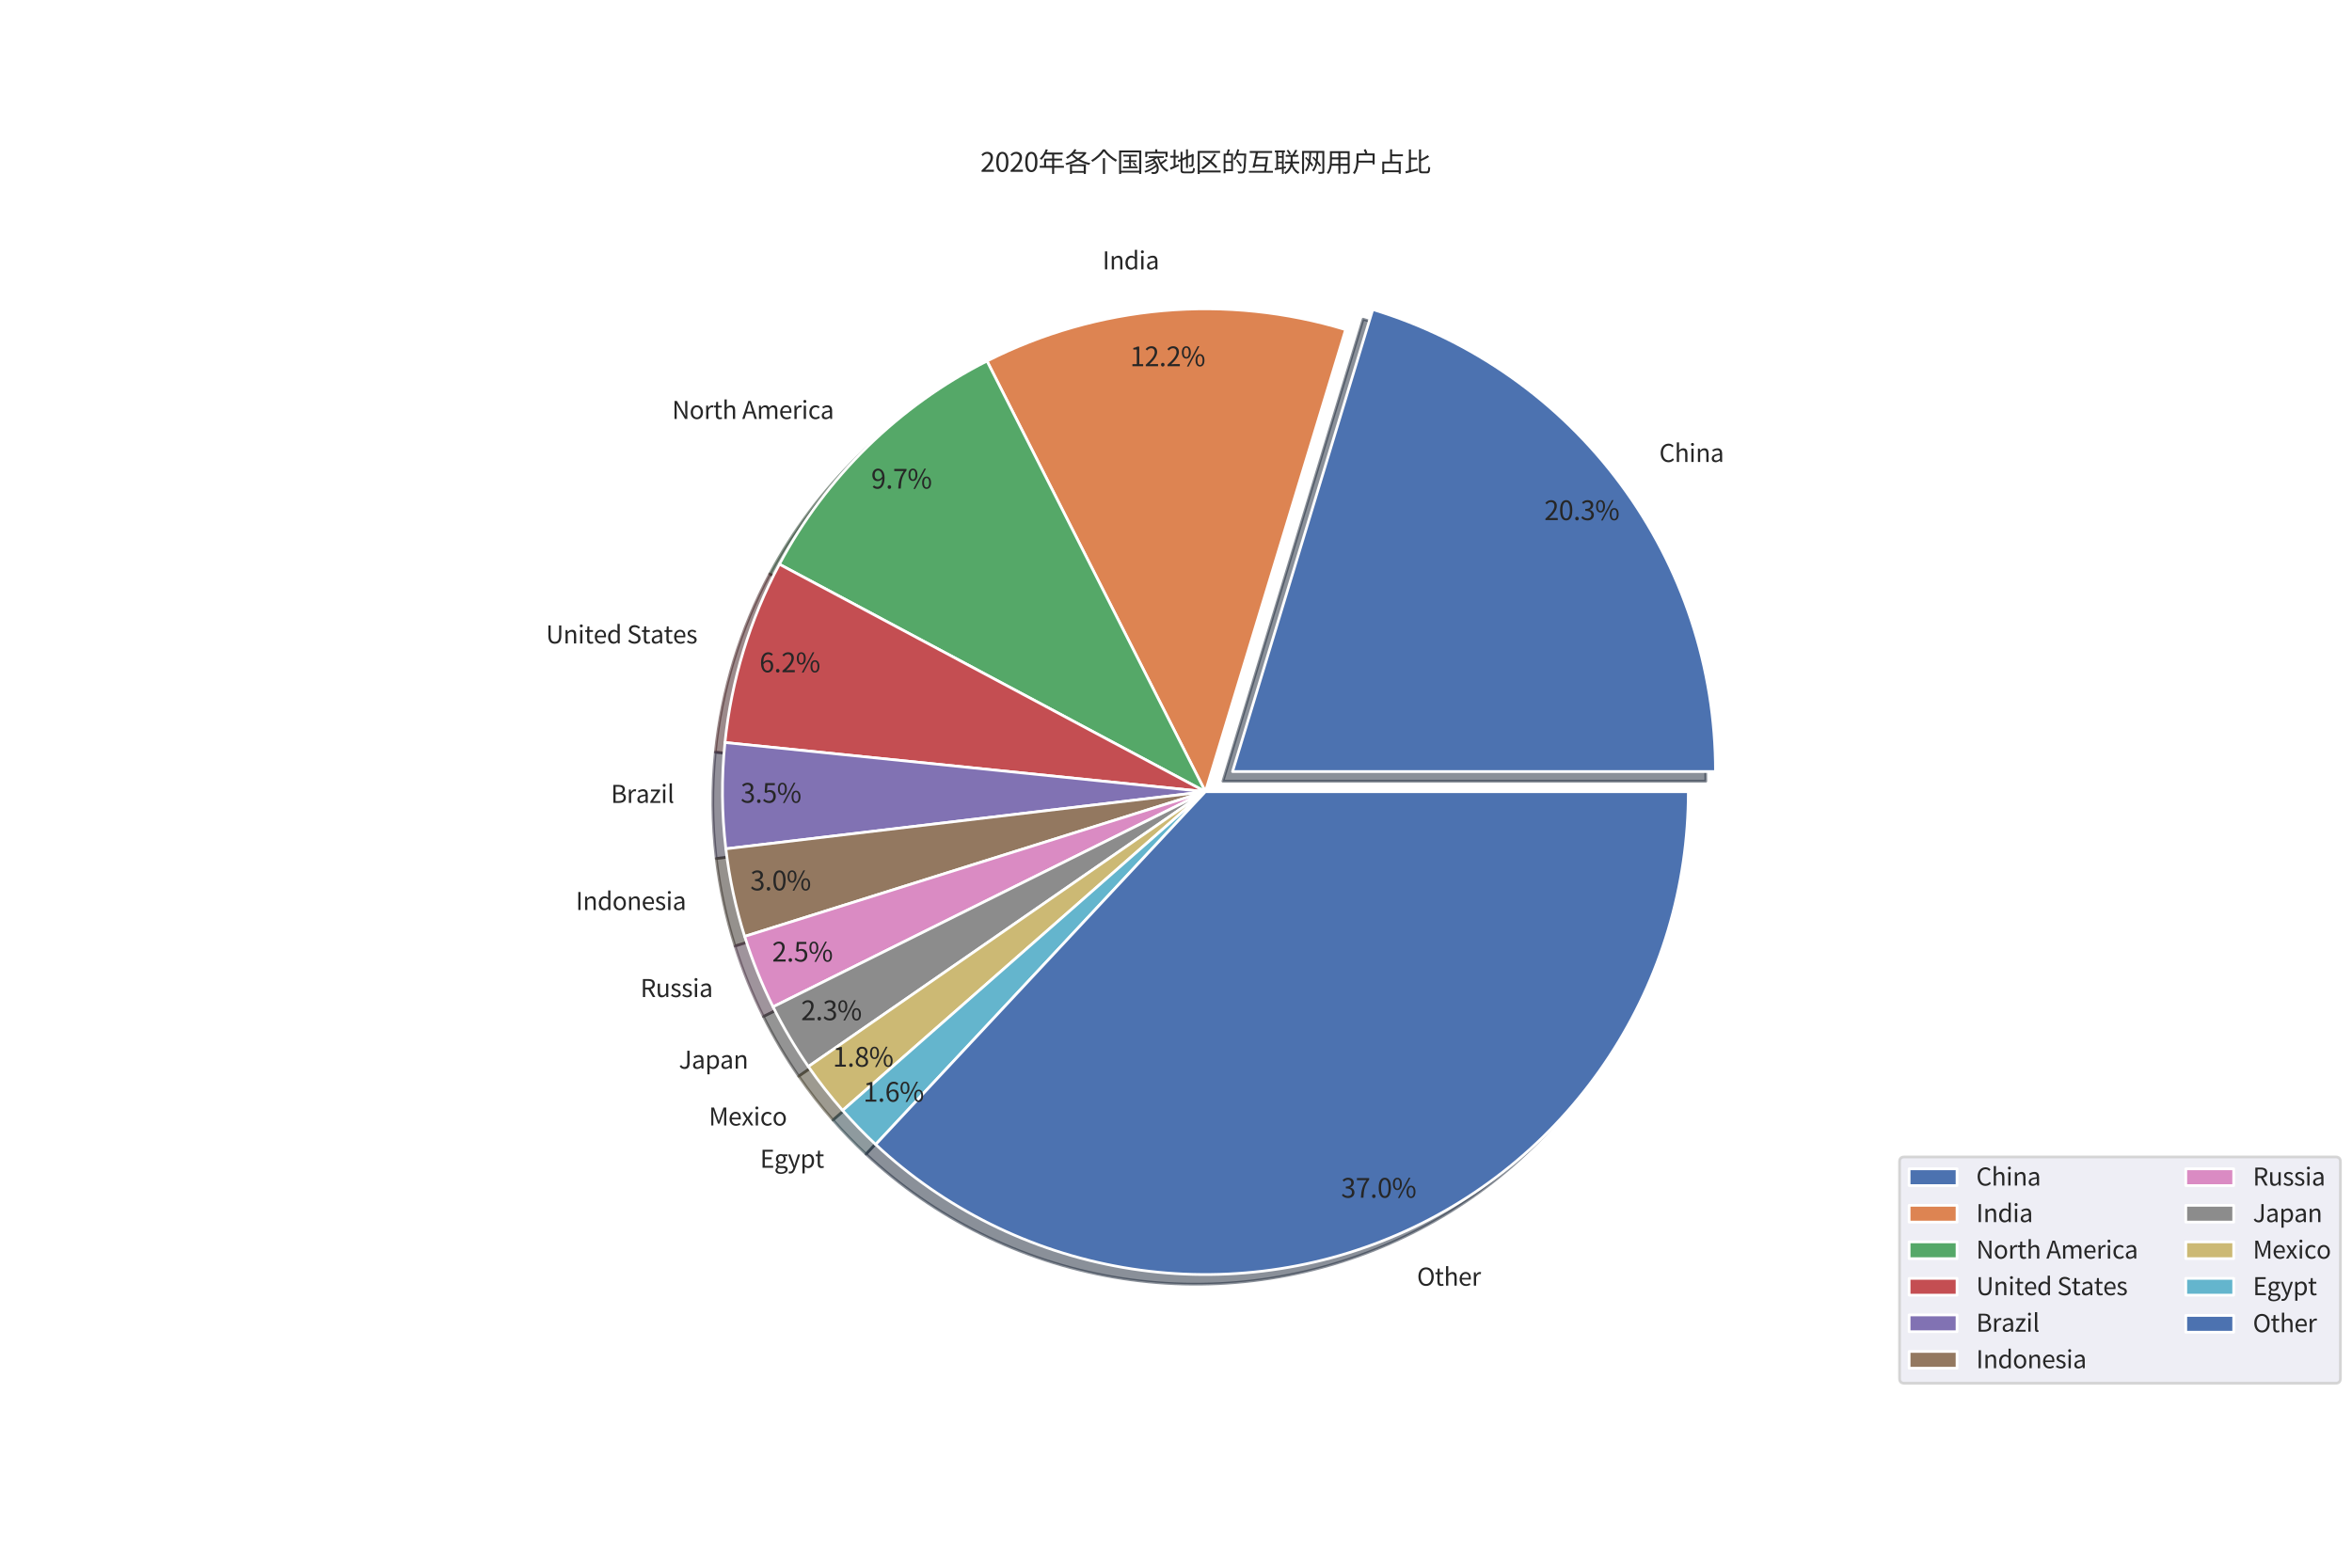 <?xml version="1.0" encoding="utf-8" standalone="no"?>
<!DOCTYPE svg PUBLIC "-//W3C//DTD SVG 1.1//EN"
  "http://www.w3.org/Graphics/SVG/1.1/DTD/svg11.dtd">
<svg xmlns:xlink="http://www.w3.org/1999/xlink" width="864pt" height="576pt" viewBox="0 0 864 576" xmlns="http://www.w3.org/2000/svg" version="1.1">
 <defs>
  <style type="text/css">*{stroke-linejoin: round; stroke-linecap: butt}</style>
 </defs>
 <g id="figure_1">
  <g id="patch_1">
   <path d="M 0 576 
L 864 576 
L 864 0 
L 0 0 
z
" style="fill: #ffffff"/>
  </g>
  <g id="axes_1">
   <g id="matplotlib.axis_1"/>
   <g id="matplotlib.axis_2"/>
   <g id="patch_2">
    <path d="M 626.635 287.031 
C 626.635 248.978 614.392 211.917 591.725 181.352 
C 569.057 150.788 537.147 128.312 500.733 117.264 
L 449.227 287.031 
L 626.635 287.031 
z
" style="fill: #172235; opacity: 0.5; stroke: #172235; stroke-linejoin: miter"/>
   </g>
   <g id="patch_3">
    <path d="M 490.759 124.662 
C 469.081 118.085 446.342 115.72 423.775 117.697 
C 401.207 119.673 379.226 125.954 359.021 136.199 
L 439.252 294.428 
L 490.759 124.662 
z
" style="fill: #422819; opacity: 0.5; stroke: #422819; stroke-linejoin: miter"/>
   </g>
   <g id="patch_4">
    <path d="M 359.021 136.199 
C 342.875 144.385 328.077 154.995 315.142 167.66 
C 302.206 180.324 291.285 194.894 282.758 210.862 
L 439.252 294.428 
L 359.021 136.199 
z
" style="fill: #19321f; opacity: 0.5; stroke: #19321f; stroke-linejoin: miter"/>
   </g>
   <g id="patch_5">
    <path d="M 282.758 210.862 
C 277.343 221.003 272.927 231.645 269.571 242.64 
C 266.215 253.634 263.936 264.929 262.766 276.365 
L 439.252 294.428 
L 282.758 210.862 
z
" style="fill: #3b1719; opacity: 0.5; stroke: #3b1719; stroke-linejoin: miter"/>
   </g>
   <g id="patch_6">
    <path d="M 262.766 276.365 
C 262.101 282.856 261.796 289.378 261.85 295.903 
C 261.904 302.427 262.318 308.944 263.09 315.423 
L 439.252 294.428 
L 262.766 276.365 
z
" style="fill: #272236; opacity: 0.5; stroke: #272236; stroke-linejoin: miter"/>
   </g>
   <g id="patch_7">
    <path d="M 263.09 315.423 
C 263.741 320.879 264.644 326.302 265.798 331.675 
C 266.951 337.047 268.354 342.363 270.001 347.605 
L 439.252 294.428 
L 263.09 315.423 
z
" style="fill: #2c241d; opacity: 0.5; stroke: #2c241d; stroke-linejoin: miter"/>
   </g>
   <g id="patch_8">
    <path d="M 270.001 347.605 
C 271.397 352.047 272.967 356.433 274.707 360.751 
C 276.448 365.069 278.358 369.318 280.433 373.486 
L 439.252 294.428 
L 270.001 347.605 
z
" style="fill: #412a3a; opacity: 0.5; stroke: #412a3a; stroke-linejoin: miter"/>
   </g>
   <g id="patch_9">
    <path d="M 280.433 373.486 
C 282.327 377.291 284.357 381.027 286.52 384.687 
C 288.683 388.346 290.976 391.927 293.396 395.421 
L 439.252 294.428 
L 280.433 373.486 
z
" style="fill: #2a2a2a; opacity: 0.5; stroke: #2a2a2a; stroke-linejoin: miter"/>
   </g>
   <g id="patch_10">
    <path d="M 293.396 395.421 
C 295.338 398.226 297.36 400.973 299.46 403.661 
C 301.56 406.349 303.738 408.976 305.989 411.538 
L 439.252 294.428 
L 293.396 395.421 
z
" style="fill: #3d3723; opacity: 0.5; stroke: #3d3723; stroke-linejoin: miter"/>
   </g>
   <g id="patch_11">
    <path d="M 305.989 411.538 
C 307.908 413.722 309.881 415.858 311.905 417.945 
C 313.929 420.031 316.004 422.068 318.128 424.053 
L 439.252 294.428 
L 305.989 411.538 
z
" style="fill: #1e363e; opacity: 0.5; stroke: #1e363e; stroke-linejoin: miter"/>
   </g>
   <g id="patch_12">
    <path d="M 318.128 424.053 
C 343.388 447.657 375.006 463.37 409.074 469.251 
C 443.143 475.132 478.198 470.927 509.91 457.158 
C 541.622 443.388 568.628 420.645 587.591 391.738 
C 606.554 362.83 616.66 329 616.66 294.428 
L 439.252 294.428 
L 318.128 424.053 
z
" style="fill: #172235; opacity: 0.5; stroke: #172235; stroke-linejoin: miter"/>
   </g>
   <g id="patch_13">
    <path d="M 630.183 283.483 
C 630.183 245.43 617.94 208.369 595.273 177.804 
C 572.606 147.239 540.695 124.764 504.282 113.716 
L 452.775 283.483 
L 630.183 283.483 
z
" style="fill: #4c72b0; stroke: #ffffff; stroke-linejoin: miter"/>
   </g>
   <g id="patch_14">
    <path d="M 494.307 121.114 
C 472.629 114.536 449.89 112.172 427.323 114.148 
C 404.755 116.125 382.774 122.406 362.569 132.65 
L 442.8 290.88 
L 494.307 121.114 
z
" style="fill: #dd8452; stroke: #ffffff; stroke-linejoin: miter"/>
   </g>
   <g id="patch_15">
    <path d="M 362.569 132.65 
C 346.423 140.837 331.625 151.447 318.69 164.112 
C 305.754 176.776 294.833 191.346 286.306 207.314 
L 442.8 290.88 
L 362.569 132.65 
z
" style="fill: #55a868; stroke: #ffffff; stroke-linejoin: miter"/>
   </g>
   <g id="patch_16">
    <path d="M 286.306 207.314 
C 280.891 217.454 276.475 228.097 273.119 239.092 
C 269.764 250.086 267.484 261.381 266.314 272.817 
L 442.8 290.88 
L 286.306 207.314 
z
" style="fill: #c44e52; stroke: #ffffff; stroke-linejoin: miter"/>
   </g>
   <g id="patch_17">
    <path d="M 266.314 272.817 
C 265.65 279.308 265.344 285.83 265.398 292.355 
C 265.452 298.879 265.866 305.396 266.639 311.875 
L 442.8 290.88 
L 266.314 272.817 
z
" style="fill: #8172b3; stroke: #ffffff; stroke-linejoin: miter"/>
   </g>
   <g id="patch_18">
    <path d="M 266.639 311.875 
C 267.289 317.331 268.192 322.754 269.346 328.126 
C 270.5 333.499 271.902 338.815 273.549 344.057 
L 442.8 290.88 
L 266.639 311.875 
z
" style="fill: #937860; stroke: #ffffff; stroke-linejoin: miter"/>
   </g>
   <g id="patch_19">
    <path d="M 273.549 344.057 
C 274.945 348.499 276.515 352.884 278.256 357.203 
C 279.996 361.521 281.906 365.769 283.981 369.938 
L 442.8 290.88 
L 273.549 344.057 
z
" style="fill: #da8bc3; stroke: #ffffff; stroke-linejoin: miter"/>
   </g>
   <g id="patch_20">
    <path d="M 283.981 369.938 
C 285.875 373.743 287.906 377.479 290.068 381.138 
C 292.231 384.798 294.524 388.378 296.944 391.873 
L 442.8 290.88 
L 283.981 369.938 
z
" style="fill: #8c8c8c; stroke: #ffffff; stroke-linejoin: miter"/>
   </g>
   <g id="patch_21">
    <path d="M 296.944 391.873 
C 298.886 394.677 300.908 397.425 303.008 400.113 
C 305.109 402.801 307.286 405.428 309.538 407.99 
L 442.8 290.88 
L 296.944 391.873 
z
" style="fill: #ccb974; stroke: #ffffff; stroke-linejoin: miter"/>
   </g>
   <g id="patch_22">
    <path d="M 309.538 407.99 
C 311.457 410.174 313.429 412.31 315.453 414.396 
C 317.477 416.483 319.552 418.52 321.676 420.505 
L 442.8 290.88 
L 309.538 407.99 
z
" style="fill: #64b5cd; stroke: #ffffff; stroke-linejoin: miter"/>
   </g>
   <g id="patch_23">
    <path d="M 321.676 420.505 
C 346.937 444.109 378.554 459.822 412.623 465.703 
C 446.691 471.583 481.747 467.379 513.458 453.61 
C 545.17 439.84 572.176 417.097 591.139 388.189 
C 610.102 359.282 620.208 325.452 620.208 290.88 
L 442.8 290.88 
L 321.676 420.505 
z
" style="fill: #4c72b0; stroke: #ffffff; stroke-linejoin: miter"/>
   </g>
   <g id="text_1">
    <!-- China -->
    <g style="fill: #262626" transform="translate(609.523 169.73) scale(0.088 -0.088)">
     <defs>
      <path id="NotoSansCJKjp-Regular-43" d="M 2413 -83 
C 3021 -83 3482 160 3853 589 
L 3526 966 
C 3226 634 2886 435 2438 435 
C 1542 435 979 1178 979 2362 
C 979 3533 1574 4256 2458 4256 
C 2861 4256 3168 4077 3418 3814 
L 3738 4198 
C 3469 4499 3021 4774 2451 4774 
C 1261 4774 371 3859 371 2342 
C 371 819 1242 -83 2413 -83 
z
" transform="scale(0.016)"/>
      <path id="NotoSansCJKjp-Regular-68" d="M 589 0 
L 1178 0 
L 1178 2522 
C 1523 2874 1766 3053 2125 3053 
C 2586 3053 2784 2778 2784 2125 
L 2784 0 
L 3366 0 
L 3366 2202 
C 3366 3085 3034 3565 2304 3565 
C 1830 3565 1472 3302 1152 2982 
L 1178 3699 
L 1178 5094 
L 589 5094 
L 589 0 
z
" transform="scale(0.016)"/>
      <path id="NotoSansCJKjp-Regular-69" d="M 589 0 
L 1178 0 
L 1178 3475 
L 589 3475 
L 589 0 
z
M 883 4192 
C 1114 4192 1274 4346 1274 4582 
C 1274 4806 1114 4960 883 4960 
C 653 4960 499 4806 499 4582 
C 499 4346 653 4192 883 4192 
z
" transform="scale(0.016)"/>
      <path id="NotoSansCJKjp-Regular-6e" d="M 589 0 
L 1178 0 
L 1178 2522 
C 1523 2874 1766 3053 2125 3053 
C 2586 3053 2784 2778 2784 2125 
L 2784 0 
L 3366 0 
L 3366 2202 
C 3366 3085 3034 3565 2304 3565 
C 1830 3565 1466 3302 1139 2970 
L 1126 2970 
L 1069 3475 
L 589 3475 
L 589 0 
z
" transform="scale(0.016)"/>
      <path id="NotoSansCJKjp-Regular-61" d="M 1389 -83 
C 1818 -83 2208 141 2541 416 
L 2560 416 
L 2611 0 
L 3091 0 
L 3091 2138 
C 3091 3002 2739 3565 1888 3565 
C 1325 3565 838 3315 525 3110 
L 749 2707 
C 1024 2893 1389 3078 1792 3078 
C 2362 3078 2509 2650 2509 2202 
C 1030 2035 378 1658 378 902 
C 378 275 806 -83 1389 -83 
z
M 1555 390 
C 1210 390 941 544 941 941 
C 941 1389 1338 1677 2509 1811 
L 2509 845 
C 2170 544 1888 390 1555 390 
z
" transform="scale(0.016)"/>
     </defs>
     <use xlink:href="#NotoSansCJKjp-Regular-43"/>
     <use xlink:href="#NotoSansCJKjp-Regular-68" x="63.8"/>
     <use xlink:href="#NotoSansCJKjp-Regular-69" x="124.5"/>
     <use xlink:href="#NotoSansCJKjp-Regular-6e" x="152"/>
     <use xlink:href="#NotoSansCJKjp-Regular-61" x="213"/>
    </g>
   </g>
   <g id="text_2">
    <!-- 20.3% -->
    <g style="fill: #262626" transform="translate(567.276 191.093) scale(0.096 -0.096)">
     <defs>
      <path id="NotoSansCJKjp-Regular-32" d="M 282 0 
L 3232 0 
L 3232 506 
L 1933 506 
C 1696 506 1408 480 1165 461 
C 2266 1504 3008 2458 3008 3398 
C 3008 4230 2477 4774 1638 4774 
C 1043 4774 634 4506 256 4090 
L 595 3757 
C 858 4070 1184 4301 1568 4301 
C 2150 4301 2432 3910 2432 3373 
C 2432 2566 1754 1632 282 346 
L 282 0 
z
" transform="scale(0.016)"/>
      <path id="NotoSansCJKjp-Regular-30" d="M 1779 -83 
C 2669 -83 3238 723 3238 2362 
C 3238 3987 2669 4774 1779 4774 
C 883 4774 320 3987 320 2362 
C 320 723 883 -83 1779 -83 
z
M 1779 390 
C 1248 390 883 986 883 2362 
C 883 3731 1248 4314 1779 4314 
C 2310 4314 2675 3731 2675 2362 
C 2675 986 2310 390 1779 390 
z
" transform="scale(0.016)"/>
      <path id="NotoSansCJKjp-Regular-2e" d="M 890 -83 
C 1120 -83 1312 96 1312 358 
C 1312 627 1120 806 890 806 
C 653 806 467 627 467 358 
C 467 96 653 -83 890 -83 
z
" transform="scale(0.016)"/>
      <path id="NotoSansCJKjp-Regular-33" d="M 1683 -83 
C 2522 -83 3194 416 3194 1254 
C 3194 1901 2752 2310 2202 2445 
L 2202 2477 
C 2701 2650 3034 3034 3034 3603 
C 3034 4346 2458 4774 1664 4774 
C 1126 4774 710 4538 358 4218 
L 672 3846 
C 941 4115 1267 4301 1645 4301 
C 2138 4301 2438 4006 2438 3558 
C 2438 3053 2112 2662 1139 2662 
L 1139 2214 
C 2227 2214 2598 1843 2598 1274 
C 2598 736 2208 403 1645 403 
C 1114 403 762 659 486 941 
L 186 563 
C 493 224 954 -83 1683 -83 
z
" transform="scale(0.016)"/>
      <path id="NotoSansCJKjp-Regular-25" d="M 1312 1818 
C 1958 1818 2381 2362 2381 3309 
C 2381 4243 1958 4774 1312 4774 
C 672 4774 250 4243 250 3309 
C 250 2362 672 1818 1312 1818 
z
M 1312 2176 
C 941 2176 691 2560 691 3309 
C 691 4058 941 4416 1312 4416 
C 1683 4416 1933 4058 1933 3309 
C 1933 2560 1683 2176 1312 2176 
z
M 1446 -83 
L 1843 -83 
L 4435 4774 
L 4038 4774 
L 1446 -83 
z
M 4582 -83 
C 5222 -83 5645 454 5645 1402 
C 5645 2342 5222 2874 4582 2874 
C 3942 2874 3520 2342 3520 1402 
C 3520 454 3942 -83 4582 -83 
z
M 4582 275 
C 4211 275 3955 653 3955 1402 
C 3955 2150 4211 2515 4582 2515 
C 4947 2515 5210 2150 5210 1402 
C 5210 653 4947 275 4582 275 
z
" transform="scale(0.016)"/>
     </defs>
     <use xlink:href="#NotoSansCJKjp-Regular-32"/>
     <use xlink:href="#NotoSansCJKjp-Regular-30" x="55.5"/>
     <use xlink:href="#NotoSansCJKjp-Regular-2e" x="111"/>
     <use xlink:href="#NotoSansCJKjp-Regular-33" x="138.8"/>
     <use xlink:href="#NotoSansCJKjp-Regular-25" x="194.3"/>
    </g>
   </g>
   <g id="text_3">
    <!-- India -->
    <g style="fill: #262626" transform="translate(404.999 98.97) scale(0.088 -0.088)">
     <defs>
      <path id="NotoSansCJKjp-Regular-49" d="M 646 0 
L 1235 0 
L 1235 4691 
L 646 4691 
L 646 0 
z
" transform="scale(0.016)"/>
      <path id="NotoSansCJKjp-Regular-64" d="M 1773 -83 
C 2189 -83 2560 141 2829 410 
L 2848 410 
L 2899 0 
L 3379 0 
L 3379 5094 
L 2790 5094 
L 2790 3757 
L 2822 3162 
C 2515 3411 2253 3565 1843 3565 
C 1050 3565 339 2861 339 1734 
C 339 576 902 -83 1773 -83 
z
M 1901 410 
C 1293 410 941 902 941 1741 
C 941 2534 1389 3072 1946 3072 
C 2234 3072 2502 2970 2790 2707 
L 2790 883 
C 2502 563 2221 410 1901 410 
z
" transform="scale(0.016)"/>
     </defs>
     <use xlink:href="#NotoSansCJKjp-Regular-49"/>
     <use xlink:href="#NotoSansCJKjp-Regular-6e" x="29.3"/>
     <use xlink:href="#NotoSansCJKjp-Regular-64" x="90.3"/>
     <use xlink:href="#NotoSansCJKjp-Regular-69" x="152.3"/>
     <use xlink:href="#NotoSansCJKjp-Regular-61" x="179.8"/>
    </g>
   </g>
   <g id="text_4">
    <!-- 12.2% -->
    <g style="fill: #262626" transform="translate(415.124 134.543) scale(0.096 -0.096)">
     <defs>
      <path id="NotoSansCJKjp-Regular-31" d="M 563 0 
L 3136 0 
L 3136 486 
L 2195 486 
L 2195 4691 
L 1747 4691 
C 1491 4544 1190 4435 774 4358 
L 774 3987 
L 1613 3987 
L 1613 486 
L 563 486 
L 563 0 
z
" transform="scale(0.016)"/>
     </defs>
     <use xlink:href="#NotoSansCJKjp-Regular-31"/>
     <use xlink:href="#NotoSansCJKjp-Regular-32" x="55.5"/>
     <use xlink:href="#NotoSansCJKjp-Regular-2e" x="111"/>
     <use xlink:href="#NotoSansCJKjp-Regular-32" x="138.8"/>
     <use xlink:href="#NotoSansCJKjp-Regular-25" x="194.3"/>
    </g>
   </g>
   <g id="text_5">
    <!-- North America -->
    <g style="fill: #262626" transform="translate(246.888 153.929) scale(0.088 -0.088)">
     <defs>
      <path id="NotoSansCJKjp-Regular-4e" d="M 646 0 
L 1203 0 
L 1203 2464 
C 1203 2957 1158 3456 1133 3930 
L 1158 3930 
L 1664 2963 
L 3373 0 
L 3981 0 
L 3981 4691 
L 3418 4691 
L 3418 2253 
C 3418 1766 3462 1235 3501 768 
L 3469 768 
L 2963 1734 
L 1248 4691 
L 646 4691 
L 646 0 
z
" transform="scale(0.016)"/>
      <path id="NotoSansCJKjp-Regular-6f" d="M 1939 -83 
C 2790 -83 3546 582 3546 1734 
C 3546 2893 2790 3565 1939 3565 
C 1088 3565 333 2893 333 1734 
C 333 582 1088 -83 1939 -83 
z
M 1939 403 
C 1338 403 934 934 934 1734 
C 934 2534 1338 3072 1939 3072 
C 2541 3072 2950 2534 2950 1734 
C 2950 934 2541 403 1939 403 
z
" transform="scale(0.016)"/>
      <path id="NotoSansCJKjp-Regular-72" d="M 589 0 
L 1178 0 
L 1178 2234 
C 1408 2822 1760 3040 2048 3040 
C 2195 3040 2272 3021 2387 2982 
L 2496 3488 
C 2387 3546 2278 3565 2125 3565 
C 1741 3565 1382 3283 1139 2842 
L 1126 2842 
L 1069 3475 
L 589 3475 
L 589 0 
z
" transform="scale(0.016)"/>
      <path id="NotoSansCJKjp-Regular-74" d="M 1677 -83 
C 1894 -83 2125 -19 2323 45 
L 2208 486 
C 2093 435 1939 390 1811 390 
C 1408 390 1274 634 1274 1056 
L 1274 3002 
L 2221 3002 
L 2221 3475 
L 1274 3475 
L 1274 4454 
L 787 4454 
L 723 3475 
L 173 3443 
L 173 3002 
L 691 3002 
L 691 1075 
C 691 378 941 -83 1677 -83 
z
" transform="scale(0.016)"/>
      <path id="NotoSansCJKjp-Regular-20" transform="scale(0.016)"/>
      <path id="NotoSansCJKjp-Regular-41" d="M 26 0 
L 621 0 
L 1075 1434 
L 2790 1434 
L 3238 0 
L 3866 0 
L 2272 4691 
L 1613 4691 
L 26 0 
z
M 1222 1901 
L 1453 2624 
C 1619 3155 1773 3661 1920 4211 
L 1946 4211 
C 2099 3667 2246 3155 2419 2624 
L 2643 1901 
L 1222 1901 
z
" transform="scale(0.016)"/>
      <path id="NotoSansCJKjp-Regular-6d" d="M 589 0 
L 1178 0 
L 1178 2522 
C 1491 2880 1786 3053 2048 3053 
C 2490 3053 2694 2778 2694 2125 
L 2694 0 
L 3277 0 
L 3277 2522 
C 3603 2880 3885 3053 4154 3053 
C 4595 3053 4800 2778 4800 2125 
L 4800 0 
L 5382 0 
L 5382 2202 
C 5382 3085 5043 3565 4333 3565 
C 3904 3565 3546 3290 3181 2899 
C 3040 3309 2758 3565 2221 3565 
C 1805 3565 1446 3302 1139 2970 
L 1126 2970 
L 1069 3475 
L 589 3475 
L 589 0 
z
" transform="scale(0.016)"/>
      <path id="NotoSansCJKjp-Regular-65" d="M 1997 -83 
C 2464 -83 2835 70 3136 269 
L 2931 659 
C 2669 486 2400 384 2061 384 
C 1402 384 947 858 909 1600 
L 3251 1600 
C 3264 1690 3277 1805 3277 1933 
C 3277 2925 2778 3565 1888 3565 
C 1094 3565 333 2867 333 1734 
C 333 589 1069 -83 1997 -83 
z
M 902 2016 
C 973 2707 1408 3098 1901 3098 
C 2445 3098 2765 2720 2765 2016 
L 902 2016 
z
" transform="scale(0.016)"/>
      <path id="NotoSansCJKjp-Regular-63" d="M 1958 -83 
C 2374 -83 2771 83 3085 352 
L 2829 749 
C 2611 557 2330 403 2010 403 
C 1370 403 934 934 934 1734 
C 934 2534 1395 3072 2029 3072 
C 2298 3072 2522 2950 2720 2771 
L 3014 3155 
C 2771 3373 2458 3565 2003 3565 
C 1107 3565 333 2893 333 1734 
C 333 582 1037 -83 1958 -83 
z
" transform="scale(0.016)"/>
     </defs>
     <use xlink:href="#NotoSansCJKjp-Regular-4e"/>
     <use xlink:href="#NotoSansCJKjp-Regular-6f" x="72.3"/>
     <use xlink:href="#NotoSansCJKjp-Regular-72" x="132.9"/>
     <use xlink:href="#NotoSansCJKjp-Regular-74" x="171.7"/>
     <use xlink:href="#NotoSansCJKjp-Regular-68" x="209.4"/>
     <use xlink:href="#NotoSansCJKjp-Regular-20" x="270.1"/>
     <use xlink:href="#NotoSansCJKjp-Regular-41" x="292.5"/>
     <use xlink:href="#NotoSansCJKjp-Regular-6d" x="353.3"/>
     <use xlink:href="#NotoSansCJKjp-Regular-65" x="445.9"/>
     <use xlink:href="#NotoSansCJKjp-Regular-72" x="501.3"/>
     <use xlink:href="#NotoSansCJKjp-Regular-69" x="540.1"/>
     <use xlink:href="#NotoSansCJKjp-Regular-63" x="567.6"/>
     <use xlink:href="#NotoSansCJKjp-Regular-61" x="618.6"/>
    </g>
   </g>
   <g id="text_6">
    <!-- 9.7% -->
    <g style="fill: #262626" transform="translate(320.018 179.509) scale(0.096 -0.096)">
     <defs>
      <path id="NotoSansCJKjp-Regular-39" d="M 1504 -83 
C 2381 -83 3206 646 3206 2547 
C 3206 4038 2528 4774 1626 4774 
C 896 4774 282 4166 282 3251 
C 282 2285 794 1779 1574 1779 
C 1965 1779 2368 2003 2656 2349 
C 2611 896 2086 403 1485 403 
C 1178 403 896 538 691 762 
L 371 397 
C 634 122 992 -83 1504 -83 
z
M 2650 2842 
C 2336 2394 1984 2214 1670 2214 
C 1114 2214 832 2624 832 3251 
C 832 3898 1178 4320 1632 4320 
C 2227 4320 2586 3808 2650 2842 
z
" transform="scale(0.016)"/>
      <path id="NotoSansCJKjp-Regular-37" d="M 1267 0 
L 1875 0 
C 1952 1837 2150 2931 3251 4339 
L 3251 4691 
L 314 4691 
L 314 4192 
L 2592 4192 
C 1670 2912 1350 1779 1267 0 
z
" transform="scale(0.016)"/>
     </defs>
     <use xlink:href="#NotoSansCJKjp-Regular-39"/>
     <use xlink:href="#NotoSansCJKjp-Regular-2e" x="55.5"/>
     <use xlink:href="#NotoSansCJKjp-Regular-37" x="83.3"/>
     <use xlink:href="#NotoSansCJKjp-Regular-25" x="138.8"/>
    </g>
   </g>
   <g id="text_7">
    <!-- United States -->
    <g style="fill: #262626" transform="translate(200.57 236.407) scale(0.088 -0.088)">
     <defs>
      <path id="NotoSansCJKjp-Regular-55" d="M 2310 -83 
C 3264 -83 3994 429 3994 1933 
L 3994 4691 
L 3424 4691 
L 3424 1920 
C 3424 794 2931 435 2310 435 
C 1696 435 1216 794 1216 1920 
L 1216 4691 
L 627 4691 
L 627 1933 
C 627 429 1350 -83 2310 -83 
z
" transform="scale(0.016)"/>
      <path id="NotoSansCJKjp-Regular-53" d="M 1946 -83 
C 2925 -83 3539 506 3539 1248 
C 3539 1946 3117 2266 2573 2502 
L 1907 2790 
C 1542 2944 1126 3117 1126 3578 
C 1126 3994 1472 4256 2003 4256 
C 2438 4256 2784 4090 3072 3821 
L 3379 4198 
C 3053 4538 2560 4774 2003 4774 
C 1152 4774 525 4256 525 3533 
C 525 2848 1043 2515 1478 2330 
L 2150 2035 
C 2598 1837 2938 1683 2938 1197 
C 2938 742 2573 435 1952 435 
C 1466 435 992 666 659 1018 
L 307 608 
C 710 186 1280 -83 1946 -83 
z
" transform="scale(0.016)"/>
      <path id="NotoSansCJKjp-Regular-73" d="M 1498 -83 
C 2317 -83 2758 384 2758 947 
C 2758 1606 2208 1811 1702 2003 
C 1312 2150 954 2278 954 2605 
C 954 2880 1158 3110 1600 3110 
C 1907 3110 2150 2976 2387 2803 
L 2669 3168 
C 2406 3386 2022 3565 1594 3565 
C 832 3565 397 3130 397 2579 
C 397 1984 922 1754 1408 1574 
C 1792 1434 2202 1267 2202 915 
C 2202 614 1978 371 1517 371 
C 1101 371 794 538 486 787 
L 205 397 
C 531 122 1005 -83 1498 -83 
z
" transform="scale(0.016)"/>
     </defs>
     <use xlink:href="#NotoSansCJKjp-Regular-55"/>
     <use xlink:href="#NotoSansCJKjp-Regular-6e" x="72.1"/>
     <use xlink:href="#NotoSansCJKjp-Regular-69" x="133.1"/>
     <use xlink:href="#NotoSansCJKjp-Regular-74" x="160.6"/>
     <use xlink:href="#NotoSansCJKjp-Regular-65" x="198.3"/>
     <use xlink:href="#NotoSansCJKjp-Regular-64" x="253.7"/>
     <use xlink:href="#NotoSansCJKjp-Regular-20" x="315.7"/>
     <use xlink:href="#NotoSansCJKjp-Regular-53" x="338.1"/>
     <use xlink:href="#NotoSansCJKjp-Regular-74" x="397.7"/>
     <use xlink:href="#NotoSansCJKjp-Regular-61" x="435.4"/>
     <use xlink:href="#NotoSansCJKjp-Regular-74" x="491.7"/>
     <use xlink:href="#NotoSansCJKjp-Regular-65" x="529.4"/>
     <use xlink:href="#NotoSansCJKjp-Regular-73" x="584.8"/>
    </g>
   </g>
   <g id="text_8">
    <!-- 6.2% -->
    <g style="fill: #262626" transform="translate(279.005 246.991) scale(0.096 -0.096)">
     <defs>
      <path id="NotoSansCJKjp-Regular-36" d="M 1926 -83 
C 2656 -83 3277 531 3277 1440 
C 3277 2426 2765 2912 1971 2912 
C 1606 2912 1197 2701 909 2349 
C 934 3802 1466 4294 2118 4294 
C 2400 4294 2682 4154 2861 3936 
L 3194 4294 
C 2931 4576 2579 4774 2093 4774 
C 1184 4774 358 4077 358 2240 
C 358 691 1030 -83 1926 -83 
z
M 922 1882 
C 1229 2317 1587 2477 1875 2477 
C 2445 2477 2720 2074 2720 1440 
C 2720 800 2374 378 1926 378 
C 1338 378 986 909 922 1882 
z
" transform="scale(0.016)"/>
     </defs>
     <use xlink:href="#NotoSansCJKjp-Regular-36"/>
     <use xlink:href="#NotoSansCJKjp-Regular-2e" x="55.5"/>
     <use xlink:href="#NotoSansCJKjp-Regular-32" x="83.3"/>
     <use xlink:href="#NotoSansCJKjp-Regular-25" x="138.8"/>
    </g>
   </g>
   <g id="text_9">
    <!-- Brazil -->
    <g style="fill: #262626" transform="translate(224.408 294.996) scale(0.088 -0.088)">
     <defs>
      <path id="NotoSansCJKjp-Regular-42" d="M 646 0 
L 2138 0 
C 3187 0 3917 454 3917 1376 
C 3917 2016 3520 2387 2963 2496 
L 2963 2528 
C 3405 2669 3648 3078 3648 3546 
C 3648 4371 2982 4691 2035 4691 
L 646 4691 
L 646 0 
z
M 1235 2701 
L 1235 4224 
L 1958 4224 
C 2694 4224 3066 4019 3066 3469 
C 3066 2989 2739 2701 1933 2701 
L 1235 2701 
z
M 1235 474 
L 1235 2240 
L 2054 2240 
C 2880 2240 3334 1978 3334 1395 
C 3334 762 2861 474 2054 474 
L 1235 474 
z
" transform="scale(0.016)"/>
      <path id="NotoSansCJKjp-Regular-7a" d="M 224 0 
L 2854 0 
L 2854 474 
L 960 474 
L 2797 3162 
L 2797 3475 
L 422 3475 
L 422 3002 
L 2054 3002 
L 224 314 
L 224 0 
z
" transform="scale(0.016)"/>
      <path id="NotoSansCJKjp-Regular-6c" d="M 1203 -83 
C 1363 -83 1459 -58 1542 -32 
L 1459 416 
C 1395 403 1370 403 1338 403 
C 1248 403 1178 474 1178 653 
L 1178 5094 
L 589 5094 
L 589 691 
C 589 198 768 -83 1203 -83 
z
" transform="scale(0.016)"/>
     </defs>
     <use xlink:href="#NotoSansCJKjp-Regular-42"/>
     <use xlink:href="#NotoSansCJKjp-Regular-72" x="65.7"/>
     <use xlink:href="#NotoSansCJKjp-Regular-61" x="104.5"/>
     <use xlink:href="#NotoSansCJKjp-Regular-7a" x="160.8"/>
     <use xlink:href="#NotoSansCJKjp-Regular-69" x="208.3"/>
     <use xlink:href="#NotoSansCJKjp-Regular-6c" x="235.8"/>
    </g>
   </g>
   <g id="text_10">
    <!-- 3.5% -->
    <g style="fill: #262626" transform="translate(272.056 294.928) scale(0.096 -0.096)">
     <defs>
      <path id="NotoSansCJKjp-Regular-35" d="M 1677 -83 
C 2464 -83 3213 499 3213 1523 
C 3213 2560 2573 3021 1798 3021 
C 1517 3021 1306 2950 1094 2835 
L 1216 4192 
L 2982 4192 
L 2982 4691 
L 704 4691 
L 550 2502 
L 864 2304 
C 1133 2483 1331 2579 1645 2579 
C 2234 2579 2618 2182 2618 1510 
C 2618 826 2176 403 1619 403 
C 1075 403 730 653 467 922 
L 173 538 
C 493 224 941 -83 1677 -83 
z
" transform="scale(0.016)"/>
     </defs>
     <use xlink:href="#NotoSansCJKjp-Regular-33"/>
     <use xlink:href="#NotoSansCJKjp-Regular-2e" x="55.5"/>
     <use xlink:href="#NotoSansCJKjp-Regular-35" x="83.3"/>
     <use xlink:href="#NotoSansCJKjp-Regular-25" x="138.8"/>
    </g>
   </g>
   <g id="text_11">
    <!-- Indonesia -->
    <g style="fill: #262626" transform="translate(211.53 334.345) scale(0.088 -0.088)">
     <use xlink:href="#NotoSansCJKjp-Regular-49"/>
     <use xlink:href="#NotoSansCJKjp-Regular-6e" x="29.3"/>
     <use xlink:href="#NotoSansCJKjp-Regular-64" x="90.3"/>
     <use xlink:href="#NotoSansCJKjp-Regular-6f" x="152.3"/>
     <use xlink:href="#NotoSansCJKjp-Regular-6e" x="212.9"/>
     <use xlink:href="#NotoSansCJKjp-Regular-65" x="273.9"/>
     <use xlink:href="#NotoSansCJKjp-Regular-73" x="329.3"/>
     <use xlink:href="#NotoSansCJKjp-Regular-69" x="376.1"/>
     <use xlink:href="#NotoSansCJKjp-Regular-61" x="403.6"/>
    </g>
   </g>
   <g id="text_12">
    <!-- 3.0% -->
    <g style="fill: #262626" transform="translate(275.609 327.123) scale(0.096 -0.096)">
     <use xlink:href="#NotoSansCJKjp-Regular-33"/>
     <use xlink:href="#NotoSansCJKjp-Regular-2e" x="55.5"/>
     <use xlink:href="#NotoSansCJKjp-Regular-30" x="83.3"/>
     <use xlink:href="#NotoSansCJKjp-Regular-25" x="138.8"/>
    </g>
   </g>
   <g id="text_13">
    <!-- Russia -->
    <g style="fill: #262626" transform="translate(235.261 366.329) scale(0.088 -0.088)">
     <defs>
      <path id="NotoSansCJKjp-Regular-52" d="M 1235 2464 
L 1235 4211 
L 2022 4211 
C 2758 4211 3162 3994 3162 3379 
C 3162 2765 2758 2464 2022 2464 
L 1235 2464 
z
M 3219 0 
L 3885 0 
L 2694 2054 
C 3328 2208 3750 2643 3750 3379 
C 3750 4352 3066 4691 2112 4691 
L 646 4691 
L 646 0 
L 1235 0 
L 1235 1990 
L 2080 1990 
L 3219 0 
z
" transform="scale(0.016)"/>
      <path id="NotoSansCJKjp-Regular-75" d="M 1606 -83 
C 2080 -83 2426 166 2752 544 
L 2771 544 
L 2816 0 
L 3302 0 
L 3302 3475 
L 2720 3475 
L 2720 1011 
C 2387 602 2138 422 1779 422 
C 1318 422 1126 698 1126 1344 
L 1126 3475 
L 538 3475 
L 538 1274 
C 538 384 870 -83 1606 -83 
z
" transform="scale(0.016)"/>
     </defs>
     <use xlink:href="#NotoSansCJKjp-Regular-52"/>
     <use xlink:href="#NotoSansCJKjp-Regular-75" x="63.5"/>
     <use xlink:href="#NotoSansCJKjp-Regular-73" x="124.2"/>
     <use xlink:href="#NotoSansCJKjp-Regular-73" x="171"/>
     <use xlink:href="#NotoSansCJKjp-Regular-69" x="217.8"/>
     <use xlink:href="#NotoSansCJKjp-Regular-61" x="245.3"/>
    </g>
   </g>
   <g id="text_14">
    <!-- 2.5% -->
    <g style="fill: #262626" transform="translate(283.627 353.292) scale(0.096 -0.096)">
     <use xlink:href="#NotoSansCJKjp-Regular-32"/>
     <use xlink:href="#NotoSansCJKjp-Regular-2e" x="55.5"/>
     <use xlink:href="#NotoSansCJKjp-Regular-35" x="83.3"/>
     <use xlink:href="#NotoSansCJKjp-Regular-25" x="138.8"/>
    </g>
   </g>
   <g id="text_15">
    <!-- Japan -->
    <g style="fill: #262626" transform="translate(249.355 392.658) scale(0.088 -0.088)">
     <defs>
      <path id="NotoSansCJKjp-Regular-4a" d="M 1517 -83 
C 2432 -83 2810 563 2810 1376 
L 2810 4691 
L 2214 4691 
L 2214 1434 
C 2214 723 1965 435 1459 435 
C 1120 435 858 589 646 966 
L 224 659 
C 499 173 922 -83 1517 -83 
z
" transform="scale(0.016)"/>
      <path id="NotoSansCJKjp-Regular-70" d="M 589 -1466 
L 1178 -1466 
L 1178 -288 
L 1158 320 
C 1472 58 1805 -83 2118 -83 
C 2912 -83 3629 602 3629 1792 
C 3629 2867 3142 3565 2246 3565 
C 1843 3565 1453 3334 1139 3072 
L 1126 3072 
L 1069 3475 
L 589 3475 
L 589 -1466 
z
M 2022 410 
C 1792 410 1485 499 1178 768 
L 1178 2598 
C 1510 2906 1811 3072 2099 3072 
C 2765 3072 3021 2560 3021 1786 
C 3021 928 2598 410 2022 410 
z
" transform="scale(0.016)"/>
     </defs>
     <use xlink:href="#NotoSansCJKjp-Regular-4a"/>
     <use xlink:href="#NotoSansCJKjp-Regular-61" x="53.5"/>
     <use xlink:href="#NotoSansCJKjp-Regular-70" x="109.8"/>
     <use xlink:href="#NotoSansCJKjp-Regular-61" x="171.8"/>
     <use xlink:href="#NotoSansCJKjp-Regular-6e" x="228.1"/>
    </g>
   </g>
   <g id="text_16">
    <!-- 2.3% -->
    <g style="fill: #262626" transform="translate(294.259 374.834) scale(0.096 -0.096)">
     <use xlink:href="#NotoSansCJKjp-Regular-32"/>
     <use xlink:href="#NotoSansCJKjp-Regular-2e" x="55.5"/>
     <use xlink:href="#NotoSansCJKjp-Regular-33" x="83.3"/>
     <use xlink:href="#NotoSansCJKjp-Regular-25" x="138.8"/>
    </g>
   </g>
   <g id="text_17">
    <!-- Mexico -->
    <g style="fill: #262626" transform="translate(260.385 413.531) scale(0.088 -0.088)">
     <defs>
      <path id="NotoSansCJKjp-Regular-4d" d="M 646 0 
L 1178 0 
L 1178 2598 
C 1178 3002 1139 3571 1101 3981 
L 1126 3981 
L 1504 2912 
L 2394 474 
L 2790 474 
L 3674 2912 
L 4051 3981 
L 4077 3981 
C 4045 3571 4000 3002 4000 2598 
L 4000 0 
L 4550 0 
L 4550 4691 
L 3840 4691 
L 2944 2182 
C 2835 1862 2739 1530 2618 1203 
L 2592 1203 
C 2477 1530 2374 1862 2253 2182 
L 1357 4691 
L 646 4691 
L 646 0 
z
" transform="scale(0.016)"/>
      <path id="NotoSansCJKjp-Regular-78" d="M 96 0 
L 710 0 
L 1178 813 
C 1299 1024 1408 1235 1530 1434 
L 1562 1434 
C 1696 1235 1824 1024 1939 813 
L 2451 0 
L 3091 0 
L 1946 1754 
L 3002 3475 
L 2394 3475 
L 1965 2714 
C 1856 2515 1760 2330 1658 2131 
L 1626 2131 
C 1510 2330 1389 2515 1286 2714 
L 819 3475 
L 186 3475 
L 1242 1811 
L 96 0 
z
" transform="scale(0.016)"/>
     </defs>
     <use xlink:href="#NotoSansCJKjp-Regular-4d"/>
     <use xlink:href="#NotoSansCJKjp-Regular-65" x="81.2"/>
     <use xlink:href="#NotoSansCJKjp-Regular-78" x="136.6"/>
     <use xlink:href="#NotoSansCJKjp-Regular-69" x="186.4"/>
     <use xlink:href="#NotoSansCJKjp-Regular-63" x="213.9"/>
     <use xlink:href="#NotoSansCJKjp-Regular-6f" x="264.9"/>
    </g>
   </g>
   <g id="text_18">
    <!-- 1.8% -->
    <g style="fill: #262626" transform="translate(305.905 391.911) scale(0.096 -0.096)">
     <defs>
      <path id="NotoSansCJKjp-Regular-38" d="M 1792 -83 
C 2669 -83 3258 448 3258 1126 
C 3258 1773 2880 2125 2470 2362 
L 2470 2394 
C 2746 2611 3091 3034 3091 3526 
C 3091 4250 2605 4762 1805 4762 
C 1075 4762 518 4282 518 3571 
C 518 3078 813 2726 1152 2490 
L 1152 2464 
C 723 2234 294 1792 294 1165 
C 294 442 922 -83 1792 -83 
z
M 2112 2547 
C 1555 2765 1050 3014 1050 3571 
C 1050 4026 1363 4326 1798 4326 
C 2298 4326 2592 3962 2592 3494 
C 2592 3149 2426 2829 2112 2547 
z
M 1798 352 
C 1235 352 813 717 813 1216 
C 813 1664 1082 2035 1459 2278 
C 2125 2010 2701 1779 2701 1146 
C 2701 678 2342 352 1798 352 
z
" transform="scale(0.016)"/>
     </defs>
     <use xlink:href="#NotoSansCJKjp-Regular-31"/>
     <use xlink:href="#NotoSansCJKjp-Regular-2e" x="55.5"/>
     <use xlink:href="#NotoSansCJKjp-Regular-38" x="83.3"/>
     <use xlink:href="#NotoSansCJKjp-Regular-25" x="138.8"/>
    </g>
   </g>
   <g id="text_19">
    <!-- Egypt -->
    <g style="fill: #262626" transform="translate(279.213 429.058) scale(0.088 -0.088)">
     <defs>
      <path id="NotoSansCJKjp-Regular-45" d="M 646 0 
L 3418 0 
L 3418 506 
L 1235 506 
L 1235 2214 
L 3014 2214 
L 3014 2720 
L 1235 2720 
L 1235 4192 
L 3347 4192 
L 3347 4691 
L 646 4691 
L 646 0 
z
" transform="scale(0.016)"/>
      <path id="NotoSansCJKjp-Regular-67" d="M 1760 -1600 
C 2835 -1600 3520 -1043 3520 -397 
C 3520 179 3110 429 2310 429 
L 1626 429 
C 1158 429 1018 589 1018 806 
C 1018 998 1114 1114 1242 1222 
C 1395 1146 1587 1101 1754 1101 
C 2470 1101 3027 1568 3027 2310 
C 3027 2611 2912 2867 2746 3027 
L 3456 3027 
L 3456 3475 
L 2246 3475 
C 2125 3526 1952 3565 1754 3565 
C 1056 3565 454 3085 454 2323 
C 454 1907 678 1568 909 1389 
L 909 1363 
C 723 1235 525 1005 525 717 
C 525 442 659 256 838 147 
L 838 115 
C 512 -83 326 -371 326 -672 
C 326 -1267 915 -1600 1760 -1600 
z
M 1754 1498 
C 1357 1498 1018 1818 1018 2323 
C 1018 2835 1350 3136 1754 3136 
C 2170 3136 2496 2835 2496 2323 
C 2496 1818 2157 1498 1754 1498 
z
M 1843 -1197 
C 1210 -1197 838 -960 838 -589 
C 838 -390 941 -179 1190 0 
C 1344 -38 1510 -51 1638 -51 
L 2240 -51 
C 2701 -51 2944 -166 2944 -493 
C 2944 -851 2515 -1197 1843 -1197 
z
" transform="scale(0.016)"/>
      <path id="NotoSansCJKjp-Regular-79" d="M 646 -1498 
C 1338 -1498 1702 -973 1946 -294 
L 3251 3475 
L 2682 3475 
L 2054 1549 
C 1965 1235 1862 883 1773 563 
L 1741 563 
C 1619 890 1504 1242 1395 1549 
L 691 3475 
L 83 3475 
L 1478 -6 
L 1402 -269 
C 1254 -698 1011 -1018 621 -1018 
C 525 -1018 422 -986 352 -960 
L 237 -1427 
C 346 -1472 486 -1498 646 -1498 
z
" transform="scale(0.016)"/>
     </defs>
     <use xlink:href="#NotoSansCJKjp-Regular-45"/>
     <use xlink:href="#NotoSansCJKjp-Regular-67" x="58.9"/>
     <use xlink:href="#NotoSansCJKjp-Regular-79" x="115.3"/>
     <use xlink:href="#NotoSansCJKjp-Regular-70" x="167.4"/>
     <use xlink:href="#NotoSansCJKjp-Regular-74" x="229.4"/>
    </g>
   </g>
   <g id="text_20">
    <!-- 1.6% -->
    <g style="fill: #262626" transform="translate(317.105 404.766) scale(0.096 -0.096)">
     <use xlink:href="#NotoSansCJKjp-Regular-31"/>
     <use xlink:href="#NotoSansCJKjp-Regular-2e" x="55.5"/>
     <use xlink:href="#NotoSansCJKjp-Regular-36" x="83.3"/>
     <use xlink:href="#NotoSansCJKjp-Regular-25" x="138.8"/>
    </g>
   </g>
   <g id="text_21">
    <!-- Other -->
    <g style="fill: #262626" transform="translate(520.524 472.377) scale(0.088 -0.088)">
     <defs>
      <path id="NotoSansCJKjp-Regular-4f" d="M 2374 -83 
C 3552 -83 4378 858 4378 2362 
C 4378 3866 3552 4774 2374 4774 
C 1197 4774 371 3866 371 2362 
C 371 858 1197 -83 2374 -83 
z
M 2374 435 
C 1530 435 979 1190 979 2362 
C 979 3533 1530 4256 2374 4256 
C 3219 4256 3770 3533 3770 2362 
C 3770 1190 3219 435 2374 435 
z
" transform="scale(0.016)"/>
     </defs>
     <use xlink:href="#NotoSansCJKjp-Regular-4f"/>
     <use xlink:href="#NotoSansCJKjp-Regular-74" x="74.2"/>
     <use xlink:href="#NotoSansCJKjp-Regular-68" x="111.9"/>
     <use xlink:href="#NotoSansCJKjp-Regular-65" x="172.6"/>
     <use xlink:href="#NotoSansCJKjp-Regular-72" x="228"/>
    </g>
   </g>
   <g id="text_22">
    <!-- 37.0% -->
    <g style="fill: #262626" transform="translate(492.646 440.058) scale(0.096 -0.096)">
     <use xlink:href="#NotoSansCJKjp-Regular-33"/>
     <use xlink:href="#NotoSansCJKjp-Regular-37" x="55.5"/>
     <use xlink:href="#NotoSansCJKjp-Regular-2e" x="111"/>
     <use xlink:href="#NotoSansCJKjp-Regular-30" x="138.8"/>
     <use xlink:href="#NotoSansCJKjp-Regular-25" x="194.3"/>
    </g>
   </g>
   <g id="text_23">
    <!-- 2020年各个国家地区的互联网用户占比 -->
    <g style="fill: #262626" transform="translate(360.144 63.12) scale(0.096 -0.096)">
     <defs>
      <path id="NotoSansCJKjp-Regular-5e74" d="M 307 1427 
L 307 966 
L 3277 966 
L 3277 -512 
L 3770 -512 
L 3770 966 
L 6106 966 
L 6106 1427 
L 3770 1427 
L 3770 2701 
L 5658 2701 
L 5658 3155 
L 3770 3155 
L 3770 4141 
L 5805 4141 
L 5805 4602 
L 1965 4602 
C 2074 4819 2170 5043 2259 5274 
L 1773 5402 
C 1466 4531 934 3699 320 3174 
C 442 3104 646 2944 736 2867 
C 1082 3200 1421 3642 1715 4141 
L 3277 4141 
L 3277 3155 
L 1363 3155 
L 1363 1427 
L 307 1427 
z
M 1843 1427 
L 1843 2701 
L 3277 2701 
L 3277 1427 
L 1843 1427 
z
" transform="scale(0.016)"/>
      <path id="NotoSansCJKjp-Regular-5404" d="M 1299 1779 
L 1299 -538 
L 1779 -538 
L 1779 -237 
L 4589 -237 
L 4589 -518 
L 5094 -518 
L 5094 1779 
L 1299 1779 
z
M 1779 192 
L 1779 1338 
L 4589 1338 
L 4589 192 
L 1779 192 
z
M 2394 5427 
C 1939 4640 1165 3923 358 3475 
C 467 3398 646 3213 723 3123 
C 1069 3341 1421 3610 1747 3923 
C 2048 3578 2406 3264 2797 2982 
C 1978 2541 1037 2214 186 2042 
C 269 1939 378 1741 422 1613 
C 1350 1824 2355 2189 3238 2694 
C 4032 2208 4947 1850 5888 1638 
C 5958 1766 6093 1971 6202 2074 
C 5312 2246 4435 2560 3680 2970 
C 4326 3398 4877 3917 5254 4512 
L 4922 4730 
L 4838 4704 
L 2464 4704 
C 2605 4883 2739 5075 2854 5267 
L 2394 5427 
z
M 2054 4224 
L 2106 4282 
L 4480 4282 
C 4160 3891 3725 3546 3232 3238 
C 2771 3533 2368 3866 2054 4224 
z
" transform="scale(0.016)"/>
      <path id="NotoSansCJKjp-Regular-4e2a" d="M 3174 4858 
C 3770 4026 4941 3014 5990 2406 
C 6080 2554 6189 2720 6317 2842 
C 5261 3373 4090 4365 3398 5357 
L 2893 5357 
C 2387 4493 1274 3411 115 2758 
C 224 2656 358 2483 422 2368 
C 1562 3040 2650 4051 3174 4858 
z
M 2925 3264 
L 2925 -512 
L 3430 -512 
L 3430 3264 
L 2925 3264 
z
" transform="scale(0.016)"/>
      <path id="NotoSansCJKjp-Regular-56fd" d="M 3789 2048 
C 4026 1830 4294 1523 4422 1318 
L 4755 1517 
C 4621 1715 4346 2016 4102 2221 
L 3789 2048 
z
M 1459 1254 
L 1459 845 
L 4973 845 
L 4973 1254 
L 3392 1254 
L 3392 2336 
L 4685 2336 
L 4685 2752 
L 3392 2752 
L 3392 3667 
L 4838 3667 
L 4838 4096 
L 1549 4096 
L 1549 3667 
L 2938 3667 
L 2938 2752 
L 1728 2752 
L 1728 2336 
L 2938 2336 
L 2938 1254 
L 1459 1254 
z
M 550 5088 
L 550 -512 
L 1037 -512 
L 1037 -192 
L 5344 -192 
L 5344 -512 
L 5850 -512 
L 5850 5088 
L 550 5088 
z
M 1037 256 
L 1037 4640 
L 5344 4640 
L 5344 256 
L 1037 256 
z
" transform="scale(0.016)"/>
      <path id="NotoSansCJKjp-Regular-5bb6" d="M 557 4800 
L 557 3533 
L 1030 3533 
L 1030 4365 
L 5395 4365 
L 5395 3533 
L 5882 3533 
L 5882 4800 
L 3437 4800 
L 3437 5376 
L 2950 5376 
L 2950 4800 
L 557 4800 
z
M 5427 3085 
C 5133 2822 4672 2477 4269 2227 
C 4102 2560 3962 2918 3859 3302 
L 4986 3302 
L 4986 3718 
L 1376 3718 
L 1376 3302 
L 2758 3302 
C 2144 2912 1299 2598 518 2413 
C 595 2323 730 2125 774 2029 
C 1299 2182 1862 2387 2368 2643 
C 2477 2554 2573 2451 2662 2355 
C 2163 1971 1248 1555 563 1357 
C 653 1261 762 1094 813 986 
C 1478 1222 2336 1658 2886 2061 
C 2976 1926 3046 1792 3110 1658 
C 2470 1056 1299 448 333 186 
C 429 83 531 -96 589 -211 
C 1478 77 2547 653 3245 1235 
C 3373 685 3270 211 3027 45 
C 2899 -64 2765 -83 2592 -83 
C 2445 -83 2227 -70 1990 -51 
C 2074 -186 2118 -378 2125 -512 
C 2330 -525 2528 -531 2682 -525 
C 2976 -525 3155 -480 3373 -314 
C 4000 128 3994 1786 2752 2848 
C 2995 2989 3213 3142 3405 3302 
L 3430 3302 
C 3827 1773 4576 550 5792 -6 
C 5862 122 6016 307 6125 403 
C 5427 678 4877 1197 4474 1862 
C 4896 2106 5414 2445 5798 2765 
L 5427 3085 
z
" transform="scale(0.016)"/>
      <path id="NotoSansCJKjp-Regular-5730" d="M 2746 4781 
L 2746 3027 
L 2054 2739 
L 2234 2310 
L 2746 2528 
L 2746 506 
C 2746 -192 2957 -365 3693 -365 
C 3859 -365 5094 -365 5274 -365 
C 5939 -365 6099 -83 6170 800 
C 6042 819 5850 896 5741 979 
C 5696 243 5632 70 5254 70 
C 4998 70 3923 70 3712 70 
C 3283 70 3206 141 3206 493 
L 3206 2726 
L 4064 3091 
L 4064 915 
L 4518 915 
L 4518 3283 
L 5414 3667 
C 5414 2637 5402 1926 5370 1773 
C 5338 1626 5280 1600 5178 1600 
C 5114 1600 4902 1600 4749 1613 
C 4806 1504 4845 1318 4864 1190 
C 5043 1190 5299 1190 5466 1242 
C 5658 1286 5779 1402 5818 1664 
C 5862 1914 5875 2874 5875 4077 
L 5901 4166 
L 5562 4294 
L 5472 4224 
L 5376 4134 
L 4518 3776 
L 4518 5376 
L 4064 5376 
L 4064 3584 
L 3206 3226 
L 3206 4781 
L 2746 4781 
z
M 211 986 
L 403 506 
C 966 755 1696 1082 2381 1402 
L 2272 1830 
L 1542 1523 
L 1542 3379 
L 2298 3379 
L 2298 3834 
L 1542 3834 
L 1542 5299 
L 1088 5299 
L 1088 3834 
L 269 3834 
L 269 3379 
L 1088 3379 
L 1088 1331 
C 755 1197 454 1075 211 986 
z
" transform="scale(0.016)"/>
      <path id="NotoSansCJKjp-Regular-533a" d="M 1734 3520 
C 2227 3206 2752 2829 3238 2438 
C 2707 1850 2106 1344 1472 960 
C 1581 877 1773 691 1856 589 
C 2470 1005 3072 1530 3610 2138 
C 4147 1677 4614 1216 4915 832 
L 5299 1197 
C 4979 1587 4480 2048 3917 2502 
C 4326 3008 4698 3558 5005 4141 
L 4538 4301 
C 4269 3770 3930 3264 3546 2797 
C 3066 3168 2547 3526 2074 3821 
L 1734 3520 
z
M 602 4986 
L 602 -525 
L 1082 -525 
L 1082 -154 
L 6093 -154 
L 6093 307 
L 1082 307 
L 1082 4518 
L 5946 4518 
L 5946 4986 
L 602 4986 
z
" transform="scale(0.016)"/>
      <path id="NotoSansCJKjp-Regular-7684" d="M 3533 2707 
C 3885 2240 4320 1600 4512 1210 
L 4922 1466 
C 4710 1843 4269 2464 3904 2918 
L 3533 2707 
z
M 1536 5389 
C 1485 5082 1376 4659 1274 4346 
L 557 4346 
L 557 -346 
L 998 -346 
L 998 160 
L 2784 160 
L 2784 4346 
L 1715 4346 
C 1824 4621 1946 4979 2054 5299 
L 1536 5389 
z
M 998 3917 
L 2342 3917 
L 2342 2566 
L 998 2566 
L 998 3917 
z
M 998 595 
L 998 2144 
L 2342 2144 
L 2342 595 
L 998 595 
z
M 3827 5402 
C 3622 4518 3277 3635 2835 3066 
C 2950 3002 3149 2867 3238 2790 
C 3456 3098 3661 3488 3840 3923 
L 5478 3923 
C 5402 1357 5299 371 5094 154 
C 5018 64 4947 45 4819 45 
C 4672 45 4288 51 3866 83 
C 3955 -38 4013 -243 4026 -378 
C 4384 -397 4762 -410 4979 -390 
C 5210 -365 5350 -314 5498 -122 
C 5754 192 5843 1184 5939 4122 
C 5946 4186 5946 4365 5946 4365 
L 4013 4365 
C 4115 4666 4211 4986 4288 5299 
L 3827 5402 
z
" transform="scale(0.016)"/>
      <path id="NotoSansCJKjp-Regular-4e92" d="M 333 224 
L 333 -224 
L 6086 -224 
L 6086 224 
L 4493 224 
C 4634 1114 4800 2515 4909 3578 
L 2304 3578 
L 2490 4512 
L 5894 4512 
L 5894 4966 
L 544 4966 
L 544 4512 
L 1971 4512 
C 1779 3392 1459 1914 1216 1024 
L 1728 979 
L 1811 1312 
L 4141 1312 
C 4090 915 4032 538 3981 224 
L 333 224 
z
M 2214 3142 
L 4365 3142 
C 4320 2701 4262 2214 4198 1747 
L 1914 1747 
C 2010 2176 2118 2656 2214 3142 
z
" transform="scale(0.016)"/>
      <path id="NotoSansCJKjp-Regular-8054" d="M 3104 5082 
C 3360 4781 3622 4358 3738 4083 
L 4147 4301 
C 4032 4582 3757 4979 3494 5274 
L 3104 5082 
z
M 5184 5274 
C 5030 4902 4736 4384 4499 4045 
L 2899 4045 
L 2899 3603 
L 4070 3603 
L 4070 2829 
L 4064 2438 
L 2739 2438 
L 2739 1990 
L 4013 1990 
C 3904 1267 3552 435 2509 -230 
C 2630 -307 2797 -461 2874 -563 
C 3693 -6 4115 640 4333 1274 
C 4666 480 5178 -154 5862 -506 
C 5933 -384 6080 -205 6182 -109 
C 5376 250 4806 1037 4525 1990 
L 6118 1990 
L 6118 2438 
L 4544 2438 
L 4550 2822 
L 4550 3603 
L 5875 3603 
L 5875 4045 
L 4998 4045 
C 5222 4358 5466 4762 5677 5126 
L 5184 5274 
z
M 243 864 
L 339 403 
L 2003 691 
L 2003 -512 
L 2426 -512 
L 2426 768 
L 2957 858 
L 2931 1274 
L 2426 1197 
L 2426 4666 
L 2707 4666 
L 2707 5101 
L 301 5101 
L 301 4666 
L 646 4666 
L 646 922 
L 243 864 
z
M 1082 4666 
L 2003 4666 
L 2003 3757 
L 1082 3757 
L 1082 4666 
z
M 1082 3354 
L 2003 3354 
L 2003 2438 
L 1082 2438 
L 1082 3354 
z
M 1082 2029 
L 2003 2029 
L 2003 1126 
L 1082 986 
L 1082 2029 
z
" transform="scale(0.016)"/>
      <path id="NotoSansCJKjp-Regular-7f51" d="M 563 4992 
L 563 -499 
L 1030 -499 
L 1030 4531 
L 2304 4531 
C 2278 3955 2246 3411 2182 2912 
C 1971 3142 1747 3360 1536 3558 
L 1274 3270 
C 1549 3008 1837 2701 2099 2387 
C 1952 1568 1696 883 1254 378 
C 1357 314 1555 166 1626 90 
C 2029 595 2285 1222 2451 1965 
C 2656 1709 2829 1459 2950 1254 
L 3238 1594 
C 3078 1850 2835 2170 2554 2502 
C 2650 3110 2707 3789 2746 4531 
L 4006 4531 
C 3987 3994 3962 3488 3910 3021 
C 3706 3232 3494 3443 3290 3629 
L 3021 3341 
C 3290 3085 3571 2790 3834 2483 
C 3693 1606 3430 890 2950 365 
C 3059 301 3258 154 3328 77 
C 3763 602 4026 1261 4192 2054 
C 4435 1747 4646 1459 4794 1216 
L 5088 1562 
C 4902 1856 4614 2221 4288 2598 
C 4371 3181 4416 3827 4448 4531 
L 5402 4531 
L 5402 109 
C 5402 0 5357 -32 5248 -38 
C 5139 -38 4768 -45 4384 -32 
C 4448 -160 4525 -371 4550 -493 
C 5088 -499 5408 -486 5606 -410 
C 5798 -333 5869 -179 5869 109 
L 5869 4992 
L 563 4992 
z
" transform="scale(0.016)"/>
      <path id="NotoSansCJKjp-Regular-7528" d="M 979 4928 
L 979 2605 
C 979 1702 915 570 205 -230 
C 314 -288 506 -448 576 -544 
C 1069 0 1286 736 1382 1453 
L 2989 1453 
L 2989 -454 
L 3475 -454 
L 3475 1453 
L 5203 1453 
L 5203 141 
C 5203 26 5158 -13 5030 -19 
C 4909 -26 4474 -32 4026 -13 
C 4090 -141 4166 -352 4192 -474 
C 4794 -480 5165 -474 5382 -397 
C 5600 -320 5677 -173 5677 141 
L 5677 4928 
L 979 4928 
z
M 1453 4467 
L 2989 4467 
L 2989 3437 
L 1453 3437 
L 1453 4467 
z
M 5203 4467 
L 5203 3437 
L 3475 3437 
L 3475 4467 
L 5203 4467 
z
M 1453 2982 
L 2989 2982 
L 2989 1907 
L 1427 1907 
C 1446 2150 1453 2387 1453 2605 
L 1453 2982 
z
M 5203 2982 
L 5203 1907 
L 3475 1907 
L 3475 2982 
L 5203 2982 
z
" transform="scale(0.016)"/>
      <path id="NotoSansCJKjp-Regular-6237" d="M 1581 3936 
L 4922 3936 
L 4922 2650 
L 1574 2650 
L 1581 2989 
L 1581 3936 
z
M 2822 5286 
C 2950 5005 3091 4646 3168 4384 
L 1082 4384 
L 1082 2989 
C 1082 2022 998 691 218 -262 
C 333 -314 544 -461 634 -550 
C 1261 218 1485 1280 1555 2202 
L 4922 2202 
L 4922 1779 
L 5408 1779 
L 5408 4384 
L 3379 4384 
L 3674 4474 
C 3597 4723 3437 5114 3283 5408 
L 2822 5286 
z
" transform="scale(0.016)"/>
      <path id="NotoSansCJKjp-Regular-5360" d="M 992 2445 
L 992 -506 
L 1459 -506 
L 1459 -102 
L 4915 -102 
L 4915 -474 
L 5402 -474 
L 5402 2445 
L 3341 2445 
L 3341 3725 
L 5926 3725 
L 5926 4173 
L 3341 4173 
L 3341 5376 
L 2854 5376 
L 2854 2445 
L 992 2445 
z
M 1459 352 
L 1459 1990 
L 4915 1990 
L 4915 352 
L 1459 352 
z
" transform="scale(0.016)"/>
      <path id="NotoSansCJKjp-Regular-6bd4" d="M 250 128 
L 397 -371 
C 1197 -179 2278 77 3290 326 
L 3245 787 
C 2694 659 2125 525 1600 410 
L 1600 2925 
L 3046 2925 
L 3046 3398 
L 1600 3398 
L 1600 5344 
L 1107 5344 
L 1107 301 
L 250 128 
z
M 3520 5344 
L 3520 512 
C 3520 -186 3693 -371 4320 -371 
C 4448 -371 5261 -371 5395 -371 
C 6003 -371 6138 -13 6202 1037 
C 6061 1069 5869 1152 5747 1248 
C 5709 320 5670 83 5370 83 
C 5190 83 4506 83 4371 83 
C 4064 83 4013 147 4013 499 
L 4013 2586 
C 4691 2874 5414 3219 5952 3571 
L 5594 3974 
C 5216 3674 4608 3328 4013 3046 
L 4013 5344 
L 3520 5344 
z
" transform="scale(0.016)"/>
     </defs>
     <use xlink:href="#NotoSansCJKjp-Regular-32"/>
     <use xlink:href="#NotoSansCJKjp-Regular-30" x="55.5"/>
     <use xlink:href="#NotoSansCJKjp-Regular-32" x="111"/>
     <use xlink:href="#NotoSansCJKjp-Regular-30" x="166.5"/>
     <use xlink:href="#NotoSansCJKjp-Regular-5e74" x="222"/>
     <use xlink:href="#NotoSansCJKjp-Regular-5404" x="322"/>
     <use xlink:href="#NotoSansCJKjp-Regular-4e2a" x="422"/>
     <use xlink:href="#NotoSansCJKjp-Regular-56fd" x="522"/>
     <use xlink:href="#NotoSansCJKjp-Regular-5bb6" x="622"/>
     <use xlink:href="#NotoSansCJKjp-Regular-5730" x="722"/>
     <use xlink:href="#NotoSansCJKjp-Regular-533a" x="822"/>
     <use xlink:href="#NotoSansCJKjp-Regular-7684" x="922"/>
     <use xlink:href="#NotoSansCJKjp-Regular-4e92" x="1022"/>
     <use xlink:href="#NotoSansCJKjp-Regular-8054" x="1122"/>
     <use xlink:href="#NotoSansCJKjp-Regular-7f51" x="1222"/>
     <use xlink:href="#NotoSansCJKjp-Regular-7528" x="1322"/>
     <use xlink:href="#NotoSansCJKjp-Regular-6237" x="1422"/>
     <use xlink:href="#NotoSansCJKjp-Regular-5360" x="1522"/>
     <use xlink:href="#NotoSansCJKjp-Regular-6bd4" x="1622"/>
    </g>
   </g>
   <g id="legend_1">
    <g id="patch_24">
     <path d="M 699.55 508.24 
L 857.984 508.24 
Q 859.744 508.24 859.744 506.48 
L 859.744 426.84 
Q 859.744 425.08 857.984 425.08 
L 699.55 425.08 
Q 697.79 425.08 697.79 426.84 
L 697.79 506.48 
Q 697.79 508.24 699.55 508.24 
z
" style="fill: #eaeaf2; opacity: 0.8; stroke: #cccccc; stroke-linejoin: miter"/>
    </g>
    <g id="patch_25">
     <path d="M 701.31 435.604 
L 718.91 435.604 
L 718.91 429.444 
L 701.31 429.444 
z
" style="fill: #4c72b0; stroke: #ffffff; stroke-linejoin: miter"/>
    </g>
    <g id="text_24">
     <!-- China -->
     <g style="fill: #262626" transform="translate(725.95 435.604) scale(0.088 -0.088)">
      <use xlink:href="#NotoSansCJKjp-Regular-43"/>
      <use xlink:href="#NotoSansCJKjp-Regular-68" x="63.8"/>
      <use xlink:href="#NotoSansCJKjp-Regular-69" x="124.5"/>
      <use xlink:href="#NotoSansCJKjp-Regular-6e" x="152"/>
      <use xlink:href="#NotoSansCJKjp-Regular-61" x="213"/>
     </g>
    </g>
    <g id="patch_26">
     <path d="M 701.31 449.024 
L 718.91 449.024 
L 718.91 442.864 
L 701.31 442.864 
z
" style="fill: #dd8452; stroke: #ffffff; stroke-linejoin: miter"/>
    </g>
    <g id="text_25">
     <!-- India -->
     <g style="fill: #262626" transform="translate(725.95 449.024) scale(0.088 -0.088)">
      <use xlink:href="#NotoSansCJKjp-Regular-49"/>
      <use xlink:href="#NotoSansCJKjp-Regular-6e" x="29.3"/>
      <use xlink:href="#NotoSansCJKjp-Regular-64" x="90.3"/>
      <use xlink:href="#NotoSansCJKjp-Regular-69" x="152.3"/>
      <use xlink:href="#NotoSansCJKjp-Regular-61" x="179.8"/>
     </g>
    </g>
    <g id="patch_27">
     <path d="M 701.31 462.444 
L 718.91 462.444 
L 718.91 456.284 
L 701.31 456.284 
z
" style="fill: #55a868; stroke: #ffffff; stroke-linejoin: miter"/>
    </g>
    <g id="text_26">
     <!-- North America -->
     <g style="fill: #262626" transform="translate(725.95 462.444) scale(0.088 -0.088)">
      <use xlink:href="#NotoSansCJKjp-Regular-4e"/>
      <use xlink:href="#NotoSansCJKjp-Regular-6f" x="72.3"/>
      <use xlink:href="#NotoSansCJKjp-Regular-72" x="132.9"/>
      <use xlink:href="#NotoSansCJKjp-Regular-74" x="171.7"/>
      <use xlink:href="#NotoSansCJKjp-Regular-68" x="209.4"/>
      <use xlink:href="#NotoSansCJKjp-Regular-20" x="270.1"/>
      <use xlink:href="#NotoSansCJKjp-Regular-41" x="292.5"/>
      <use xlink:href="#NotoSansCJKjp-Regular-6d" x="353.3"/>
      <use xlink:href="#NotoSansCJKjp-Regular-65" x="445.9"/>
      <use xlink:href="#NotoSansCJKjp-Regular-72" x="501.3"/>
      <use xlink:href="#NotoSansCJKjp-Regular-69" x="540.1"/>
      <use xlink:href="#NotoSansCJKjp-Regular-63" x="567.6"/>
      <use xlink:href="#NotoSansCJKjp-Regular-61" x="618.6"/>
     </g>
    </g>
    <g id="patch_28">
     <path d="M 701.31 475.864 
L 718.91 475.864 
L 718.91 469.704 
L 701.31 469.704 
z
" style="fill: #c44e52; stroke: #ffffff; stroke-linejoin: miter"/>
    </g>
    <g id="text_27">
     <!-- United States -->
     <g style="fill: #262626" transform="translate(725.95 475.864) scale(0.088 -0.088)">
      <use xlink:href="#NotoSansCJKjp-Regular-55"/>
      <use xlink:href="#NotoSansCJKjp-Regular-6e" x="72.1"/>
      <use xlink:href="#NotoSansCJKjp-Regular-69" x="133.1"/>
      <use xlink:href="#NotoSansCJKjp-Regular-74" x="160.6"/>
      <use xlink:href="#NotoSansCJKjp-Regular-65" x="198.3"/>
      <use xlink:href="#NotoSansCJKjp-Regular-64" x="253.7"/>
      <use xlink:href="#NotoSansCJKjp-Regular-20" x="315.7"/>
      <use xlink:href="#NotoSansCJKjp-Regular-53" x="338.1"/>
      <use xlink:href="#NotoSansCJKjp-Regular-74" x="397.7"/>
      <use xlink:href="#NotoSansCJKjp-Regular-61" x="435.4"/>
      <use xlink:href="#NotoSansCJKjp-Regular-74" x="491.7"/>
      <use xlink:href="#NotoSansCJKjp-Regular-65" x="529.4"/>
      <use xlink:href="#NotoSansCJKjp-Regular-73" x="584.8"/>
     </g>
    </g>
    <g id="patch_29">
     <path d="M 701.31 489.284 
L 718.91 489.284 
L 718.91 483.124 
L 701.31 483.124 
z
" style="fill: #8172b3; stroke: #ffffff; stroke-linejoin: miter"/>
    </g>
    <g id="text_28">
     <!-- Brazil -->
     <g style="fill: #262626" transform="translate(725.95 489.284) scale(0.088 -0.088)">
      <use xlink:href="#NotoSansCJKjp-Regular-42"/>
      <use xlink:href="#NotoSansCJKjp-Regular-72" x="65.7"/>
      <use xlink:href="#NotoSansCJKjp-Regular-61" x="104.5"/>
      <use xlink:href="#NotoSansCJKjp-Regular-7a" x="160.8"/>
      <use xlink:href="#NotoSansCJKjp-Regular-69" x="208.3"/>
      <use xlink:href="#NotoSansCJKjp-Regular-6c" x="235.8"/>
     </g>
    </g>
    <g id="patch_30">
     <path d="M 701.31 502.704 
L 718.91 502.704 
L 718.91 496.544 
L 701.31 496.544 
z
" style="fill: #937860; stroke: #ffffff; stroke-linejoin: miter"/>
    </g>
    <g id="text_29">
     <!-- Indonesia -->
     <g style="fill: #262626" transform="translate(725.95 502.704) scale(0.088 -0.088)">
      <use xlink:href="#NotoSansCJKjp-Regular-49"/>
      <use xlink:href="#NotoSansCJKjp-Regular-6e" x="29.3"/>
      <use xlink:href="#NotoSansCJKjp-Regular-64" x="90.3"/>
      <use xlink:href="#NotoSansCJKjp-Regular-6f" x="152.3"/>
      <use xlink:href="#NotoSansCJKjp-Regular-6e" x="212.9"/>
      <use xlink:href="#NotoSansCJKjp-Regular-65" x="273.9"/>
      <use xlink:href="#NotoSansCJKjp-Regular-73" x="329.3"/>
      <use xlink:href="#NotoSansCJKjp-Regular-69" x="376.1"/>
      <use xlink:href="#NotoSansCJKjp-Regular-61" x="403.6"/>
     </g>
    </g>
    <g id="patch_31">
     <path d="M 802.94 435.604 
L 820.54 435.604 
L 820.54 429.444 
L 802.94 429.444 
z
" style="fill: #da8bc3; stroke: #ffffff; stroke-linejoin: miter"/>
    </g>
    <g id="text_30">
     <!-- Russia -->
     <g style="fill: #262626" transform="translate(827.58 435.604) scale(0.088 -0.088)">
      <use xlink:href="#NotoSansCJKjp-Regular-52"/>
      <use xlink:href="#NotoSansCJKjp-Regular-75" x="63.5"/>
      <use xlink:href="#NotoSansCJKjp-Regular-73" x="124.2"/>
      <use xlink:href="#NotoSansCJKjp-Regular-73" x="171"/>
      <use xlink:href="#NotoSansCJKjp-Regular-69" x="217.8"/>
      <use xlink:href="#NotoSansCJKjp-Regular-61" x="245.3"/>
     </g>
    </g>
    <g id="patch_32">
     <path d="M 802.94 449.024 
L 820.54 449.024 
L 820.54 442.864 
L 802.94 442.864 
z
" style="fill: #8c8c8c; stroke: #ffffff; stroke-linejoin: miter"/>
    </g>
    <g id="text_31">
     <!-- Japan -->
     <g style="fill: #262626" transform="translate(827.58 449.024) scale(0.088 -0.088)">
      <use xlink:href="#NotoSansCJKjp-Regular-4a"/>
      <use xlink:href="#NotoSansCJKjp-Regular-61" x="53.5"/>
      <use xlink:href="#NotoSansCJKjp-Regular-70" x="109.8"/>
      <use xlink:href="#NotoSansCJKjp-Regular-61" x="171.8"/>
      <use xlink:href="#NotoSansCJKjp-Regular-6e" x="228.1"/>
     </g>
    </g>
    <g id="patch_33">
     <path d="M 802.94 462.444 
L 820.54 462.444 
L 820.54 456.284 
L 802.94 456.284 
z
" style="fill: #ccb974; stroke: #ffffff; stroke-linejoin: miter"/>
    </g>
    <g id="text_32">
     <!-- Mexico -->
     <g style="fill: #262626" transform="translate(827.58 462.444) scale(0.088 -0.088)">
      <use xlink:href="#NotoSansCJKjp-Regular-4d"/>
      <use xlink:href="#NotoSansCJKjp-Regular-65" x="81.2"/>
      <use xlink:href="#NotoSansCJKjp-Regular-78" x="136.6"/>
      <use xlink:href="#NotoSansCJKjp-Regular-69" x="186.4"/>
      <use xlink:href="#NotoSansCJKjp-Regular-63" x="213.9"/>
      <use xlink:href="#NotoSansCJKjp-Regular-6f" x="264.9"/>
     </g>
    </g>
    <g id="patch_34">
     <path d="M 802.94 475.864 
L 820.54 475.864 
L 820.54 469.704 
L 802.94 469.704 
z
" style="fill: #64b5cd; stroke: #ffffff; stroke-linejoin: miter"/>
    </g>
    <g id="text_33">
     <!-- Egypt -->
     <g style="fill: #262626" transform="translate(827.58 475.864) scale(0.088 -0.088)">
      <use xlink:href="#NotoSansCJKjp-Regular-45"/>
      <use xlink:href="#NotoSansCJKjp-Regular-67" x="58.9"/>
      <use xlink:href="#NotoSansCJKjp-Regular-79" x="115.3"/>
      <use xlink:href="#NotoSansCJKjp-Regular-70" x="167.4"/>
      <use xlink:href="#NotoSansCJKjp-Regular-74" x="229.4"/>
     </g>
    </g>
    <g id="patch_35">
     <path d="M 802.94 489.469 
L 820.54 489.469 
L 820.54 483.308 
L 802.94 483.308 
z
" style="fill: #4c72b0; stroke: #ffffff; stroke-linejoin: miter"/>
    </g>
    <g id="text_34">
     <!-- Other -->
     <g style="fill: #262626" transform="translate(827.58 489.469) scale(0.088 -0.088)">
      <use xlink:href="#NotoSansCJKjp-Regular-4f"/>
      <use xlink:href="#NotoSansCJKjp-Regular-74" x="74.2"/>
      <use xlink:href="#NotoSansCJKjp-Regular-68" x="111.9"/>
      <use xlink:href="#NotoSansCJKjp-Regular-65" x="172.6"/>
      <use xlink:href="#NotoSansCJKjp-Regular-72" x="228"/>
     </g>
    </g>
   </g>
  </g>
 </g>
</svg>
